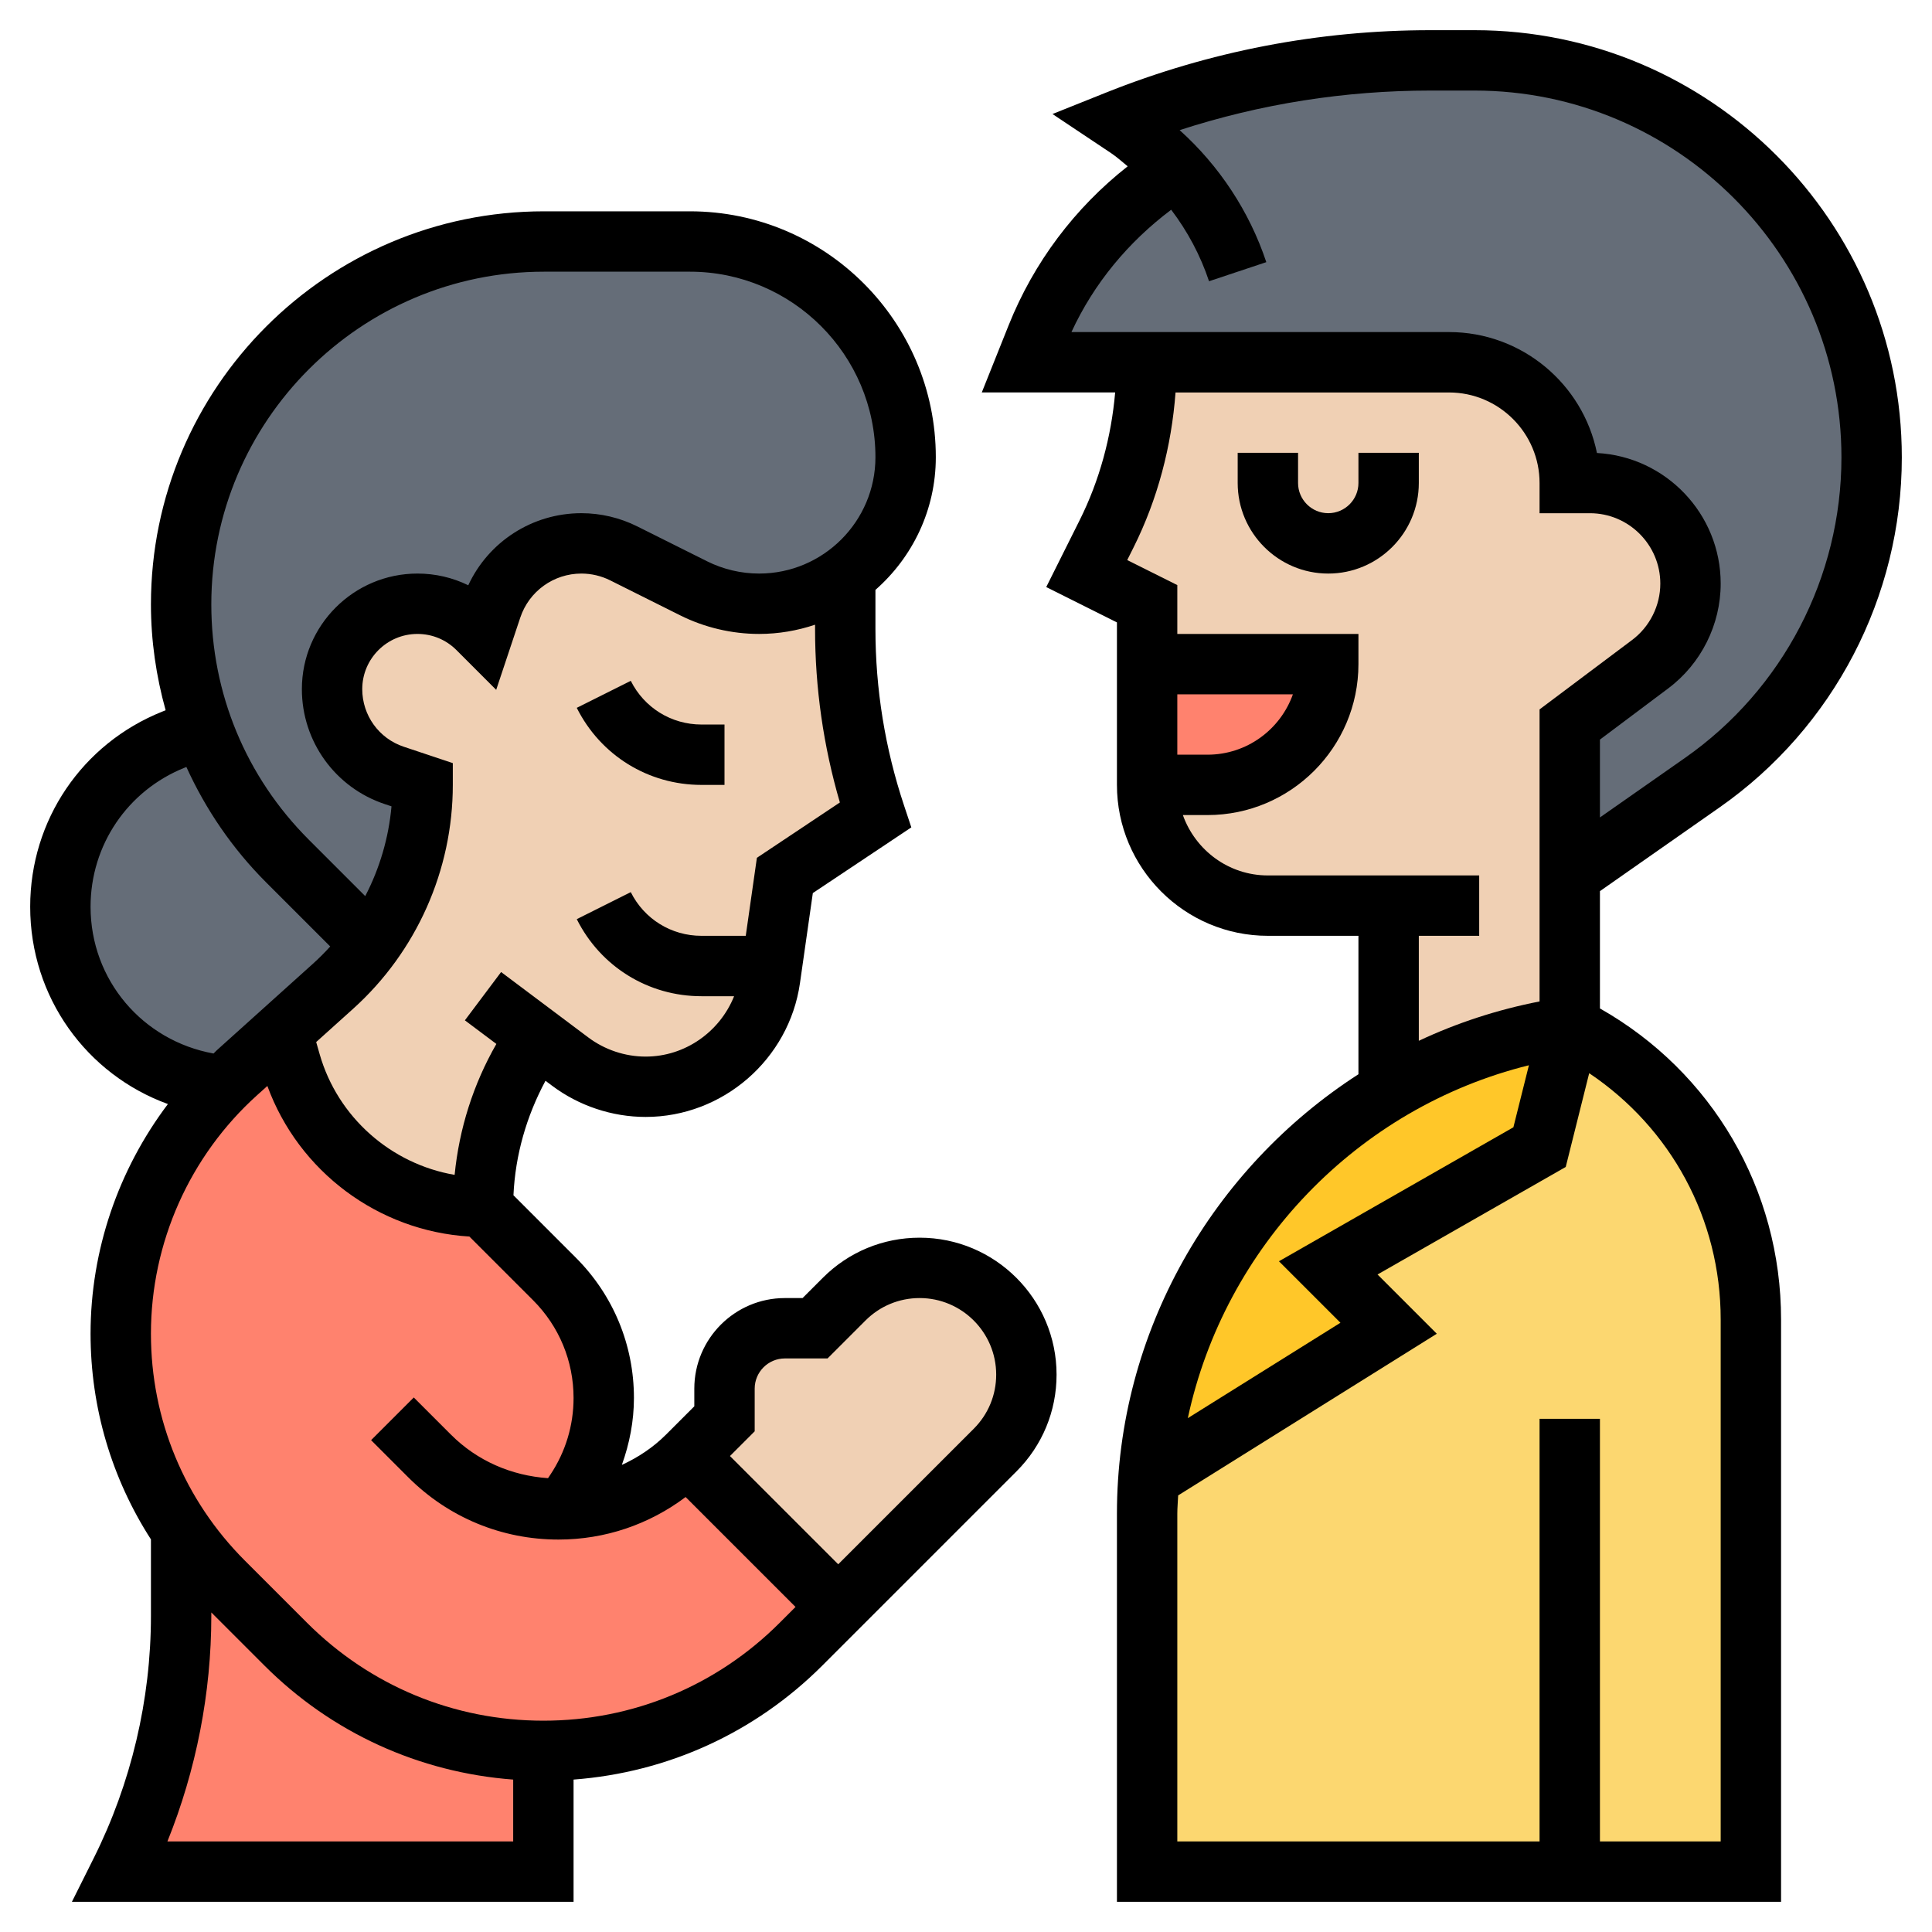 <svg id="_x33_0" enable-background="new 0 0 64 64" height="512" viewBox="0 0 64 64" width="512" xmlns="http://www.w3.org/2000/svg"><g><g><g><path d="m18 58v4h-14c1.32-2.63 2-5.53 2-8.47v-2.83c.41.61.88 1.18 1.41 1.71l2.05 2.05c1.14 1.14 2.47 2.02 3.92 2.62s3.02.92 4.62.92z" fill="#ff826e"/></g><g><path d="m18.68 49.99c1.53-.04 3-.67 4.09-1.76l5 5-1.23 1.23c-2.27 2.27-5.34 3.54-8.54 3.54-1.6 0-3.17-.32-4.62-.92s-2.78-1.48-3.92-2.62l-2.05-2.05c-.53-.53-1-1.1-1.41-1.71-1.29-1.91-2-4.18-2-6.52 0-1.65.35-3.26 1.01-4.73.57-1.29 1.37-2.47 2.38-3.48.15-.15.3-.3.46-.44l1.49-1.34.29 1c.81 2.85 3.41 4.81 6.37 4.81l2.37 2.37c1.04 1.04 1.63 2.46 1.63 3.94 0 1.1-.33 2.18-.94 3.1z" fill="#ff826e"/></g><g><path d="m9.52 28.52 2.76 2.76c-.36.5-.78.97-1.25 1.4l-1.69 1.51-1.49 1.34c-.16.14-.31.29-.46.44-1.51-.15-2.86-.85-3.83-1.91s-1.56-2.47-1.56-4.02c0-2.44 1.48-4.63 3.75-5.54l.97-.39c.06.17.13.34.2.51.6 1.45 1.48 2.78 2.6 3.9z" fill="#656d78"/></g><g><path d="m30 15.15c0 1.34-.54 2.55-1.42 3.43-.18.18-.37.35-.58.49-.8.59-1.78.93-2.85.93-.76 0-1.5-.18-2.17-.51l-2.32-1.16c-.43-.22-.91-.33-1.4-.33-1.35 0-2.55.86-2.97 2.14l-.29.86-.17-.17c-.53-.53-1.25-.83-2-.83-.78 0-1.49.32-2 .83s-.83 1.22-.83 2c0 1.3.83 2.45 2.06 2.86l.94.31c0 1.92-.61 3.76-1.72 5.28l-2.76-2.76c-1.12-1.12-2-2.45-2.6-3.9-.07-.17-.14-.34-.2-.51-.47-1.29-.72-2.68-.72-4.09 0-6.64 5.38-12.02 12.02-12.02h4.83c1.97 0 3.76.8 5.06 2.09 1.29 1.3 2.09 3.09 2.09 5.06z" fill="#656d78"/></g><g><path d="m37 4c3.3-1.32 6.83-2 10.39-2h1.46c3.63 0 6.92 1.47 9.3 3.85s3.85 5.67 3.85 9.3c0 4.29-2.09 8.32-5.61 10.78l-4.39 3.07v-5l2.67-2c.84-.63 1.33-1.62 1.33-2.67 0-.92-.37-1.75-.98-2.35-.6-.61-1.43-.98-2.35-.98h-.67c0-1.1-.45-2.1-1.17-2.83-.73-.72-1.73-1.17-2.83-1.17h-10-4l.34-.85c.92-2.3 2.53-4.23 4.61-5.55-.46-.51-1-.96-1.58-1.35z" fill="#656d78"/></g><g><path d="m52 62h-14v-11.86c0-.39.01-.78.05-1.17l7.95-4.97-2-2 7-4 1-4c3.68 1.84 6 5.6 6 9.71v18.29z" fill="#fcd770"/></g><g><path d="m52 34-1 4-7 4 2 2-7.95 4.97c.25-3.61 1.68-6.91 3.94-9.51 1.14-1.32 2.49-2.45 4.01-3.35 1.79-1.06 3.82-1.8 6-2.11z" fill="#ffc729"/></g><g><path d="m34 45.54c0 .93-.37 1.83-1.04 2.5l-5.19 5.19-5-5 1.23-1.23v-1c0-1.1.9-2 2-2h1l.96-.96c.67-.67 1.57-1.04 2.5-1.04.98 0 1.86.4 2.5 1.04s1.04 1.52 1.04 2.5z" fill="#f0d0b4"/></g><g><path d="m25.57 32-.06.42c-.29 2.06-2.05 3.58-4.12 3.58-.9 0-1.78-.29-2.5-.83l-1.11-.84-.12.17c-1.08 1.63-1.66 3.54-1.66 5.5-2.96 0-5.56-1.96-6.37-4.81l-.29-1 1.69-1.51c.47-.43.89-.9 1.25-1.4 1.11-1.52 1.72-3.36 1.72-5.28l-.94-.31c-1.23-.41-2.06-1.56-2.06-2.86 0-.78.32-1.49.83-2s1.22-.83 2-.83c.75 0 1.47.3 2 .83l.17.17.29-.86c.42-1.28 1.62-2.14 2.97-2.14.49 0 .97.11 1.4.33l2.32 1.16c.67.33 1.41.51 2.17.51 1.07 0 2.05-.34 2.85-.93v1.77c0 2.09.34 4.17 1 6.16l-3 2z" fill="#f0d0b4"/></g><g><path d="m55.02 16.98c-.6-.61-1.43-.98-2.35-.98h-.67c0-1.1-.45-2.1-1.17-2.83-.73-.72-1.73-1.17-2.83-1.17h-10c0 1.97-.46 3.92-1.34 5.68l-.66 1.32 2 1v6c0 2.21 1.79 4 4 4h4v6.11c1.79-1.06 3.82-1.8 6-2.11v-5-5l2.67-2c.84-.63 1.33-1.62 1.33-2.67 0-.92-.37-1.75-.98-2.35z" fill="#f0d0b4"/></g><g><path d="m38 22h6c0 2.21-1.79 4-4 4h-2z" fill="#ff826e"/></g></g><g><path d="m53 33.406v-3.886l3.963-2.774c3.78-2.645 6.037-6.979 6.037-11.594 0-7.803-6.349-14.152-14.152-14.152h-1.462c-3.701 0-7.32.697-10.757 2.071l-1.764.706 1.949 1.301c.193.129.362.287.542.431-1.752 1.379-3.108 3.176-3.946 5.272l-.887 2.219h4.418c-.127 1.469-.518 2.917-1.178 4.236l-1.105 2.211 2.342 1.171v5.382c0 2.757 2.243 5 5 5h3v4.586c-4.828 3.111-8 8.533-8 14.556v12.858h22v-19.292c0-4.308-2.285-8.197-6-10.302zm-14.203-26.458c.542.713.969 1.513 1.254 2.368l1.897-.632c-.56-1.681-1.559-3.194-2.871-4.373 2.683-.871 5.47-1.311 8.308-1.311h1.462c6.701 0 12.153 5.452 12.153 12.152 0 3.962-1.938 7.684-5.183 9.955l-2.817 1.972v-2.579l2.267-1.7c1.085-.814 1.733-2.11 1.733-3.467 0-2.311-1.818-4.205-4.099-4.327-.462-2.282-2.484-4.006-4.901-4.006h-12.507c.746-1.617 1.886-2.985 3.304-4.052zm.203 16.052h3.829c-.413 1.164-1.525 2-2.829 2h-1zm8 8h2v-2h-7c-1.302 0-2.402-.839-2.816-2h.816c2.757 0 5-2.243 5-5v-1h-6v-1.618l-1.659-.829.211-.422c.797-1.595 1.257-3.352 1.389-5.13h9.059c1.654 0 3 1.346 3 3v1h1.667c1.286-.001 2.333 1.046 2.333 2.332 0 .73-.349 1.428-.934 1.867l-3.066 2.3v9.674c-1.404.274-2.744.713-4 1.304zm3.647 4.288-.514 2.055-7.766 4.438 2.037 2.037-5.056 3.16c1.213-5.664 5.597-10.279 11.299-11.69zm6.353 25.712h-4v-14h-2v14h-12v-10.858c0-.204.02-.403.028-.605l8.568-5.355-1.963-1.963 6.234-3.562.777-3.106c2.707 1.816 4.356 4.831 4.356 8.157z"/><path d="m45 16c0 .551-.449 1-1 1s-1-.449-1-1v-1h-2v1c0 1.654 1.346 3 3 3s3-1.346 3-3v-1h-2z"/><path d="m30.464 41c-1.211 0-2.351.472-3.207 1.329l-.671.671h-.586c-1.654 0-3 1.346-3 3v.586l-.939.939c-.429.428-.927.756-1.461 1.002.254-.707.4-1.452.4-2.216 0-1.757-.684-3.41-1.927-4.652l-2.064-2.064c.06-1.334.432-2.621 1.061-3.793l.22.165c.888.666 1.988 1.033 3.098 1.033 2.554 0 4.751-1.906 5.112-4.434l.426-2.982 3.263-2.176-.241-.724c-.629-1.889-.948-3.856-.948-5.846v-1.297c1.223-1.074 2-2.644 2-4.395 0-4.492-3.654-8.146-8.146-8.146h-4.833c-7.18 0-13.021 5.841-13.021 13.021 0 1.203.173 2.379.487 3.507l-.11.044c-2.659 1.064-4.377 3.601-4.377 6.465 0 2.999 1.871 5.558 4.562 6.536-1.642 2.176-2.562 4.843-2.562 7.608 0 2.454.703 4.797 2 6.813v2.534c0 2.772-.655 5.547-1.895 8.025l-.723 1.447h16.618v-4.049c3.114-.235 6.012-1.549 8.243-3.78l6.429-6.429c.856-.856 1.328-1.995 1.328-3.206 0-2.501-2.035-4.536-4.536-4.536zm-2.642-14.417-2.749 1.833-.369 2.584h-1.468c-.998 0-1.895-.555-2.341-1.447l-1.789.895c.788 1.575 2.37 2.553 4.13 2.553h1.082c-.472 1.176-1.62 2-2.93 2-.68 0-1.354-.225-1.898-.633l-2.89-2.168-1.2 1.6 1.043.782c-.766 1.335-1.232 2.809-1.383 4.337-2.102-.36-3.873-1.904-4.472-4.001l-.114-.399 1.222-1.1c2.1-1.89 3.304-4.594 3.304-7.419v-.721l-1.624-.542c-.823-.273-1.376-1.041-1.376-1.908 0-1.009.82-1.829 1.829-1.829.488 0 .947.19 1.293.536l1.315 1.316.797-2.391c.291-.874 1.105-1.461 2.026-1.461.33 0 .66.078.955.226l2.313 1.156c.807.404 1.713.618 2.618.618.648 0 1.271-.11 1.854-.306v.144c0 1.949.276 3.878.822 5.745zm-9.801-17.583h4.833c3.389 0 6.146 2.757 6.146 6.146 0 2.125-1.729 3.854-3.854 3.854-.596 0-1.191-.141-1.724-.407l-2.313-1.156c-.571-.286-1.211-.437-1.849-.437-1.624 0-3.076.942-3.748 2.388-.518-.254-1.09-.388-1.683-.388-2.112 0-3.829 1.717-3.829 3.829 0 1.73 1.103 3.26 2.744 3.807l.225.075c-.094 1.044-.392 2.054-.87 2.974l-1.87-1.87c-2.083-2.083-3.229-4.85-3.229-7.794 0-6.077 4.944-11.021 11.021-11.021zm-15.021 21.037c0-2.041 1.225-3.85 3.12-4.608l.054-.022c.638 1.402 1.518 2.699 2.64 3.821l2.125 2.125c-.183.202-.376.396-.581.58l-3.176 2.858c-.038.034-.07.073-.108.108-2.345-.423-4.074-2.431-4.074-4.862zm2.546 30.963c.954-2.367 1.454-4.921 1.454-7.472v-.114l1.757 1.757c2.231 2.231 5.129 3.545 8.243 3.78v2.049zm12.454-4c-2.957 0-5.737-1.152-7.829-3.243l-2.057-2.057c-2.008-2.008-3.114-4.679-3.114-7.519 0-3.01 1.283-5.89 3.52-7.904l.337-.303c1.037 2.835 3.673 4.805 6.692 4.988l2.111 2.111c.864.865 1.34 2.015 1.34 3.238 0 .907-.266 1.785-.769 2.54l-.077.115c-1.213-.083-2.347-.573-3.215-1.441l-1.232-1.232-1.414 1.414 1.232 1.232c1.329 1.329 3.096 2.061 4.975 2.061 1.541 0 3.002-.499 4.212-1.409l3.641 3.641-.525.525c-2.091 2.091-4.871 3.243-7.828 3.243zm14.257-9.671-4.49 4.49-3.586-3.586.819-.819v-1.414c0-.551.449-1 1-1h1.414l1.257-1.257c.479-.479 1.116-.743 1.793-.743 1.398 0 2.536 1.138 2.536 2.536 0 .677-.264 1.314-.743 1.793z"/><path d="m20.895 22.553-1.789.895c.788 1.575 2.37 2.553 4.13 2.553h.764v-2h-.764c-.998-.001-1.895-.556-2.341-1.448z"/></g></g></svg>
